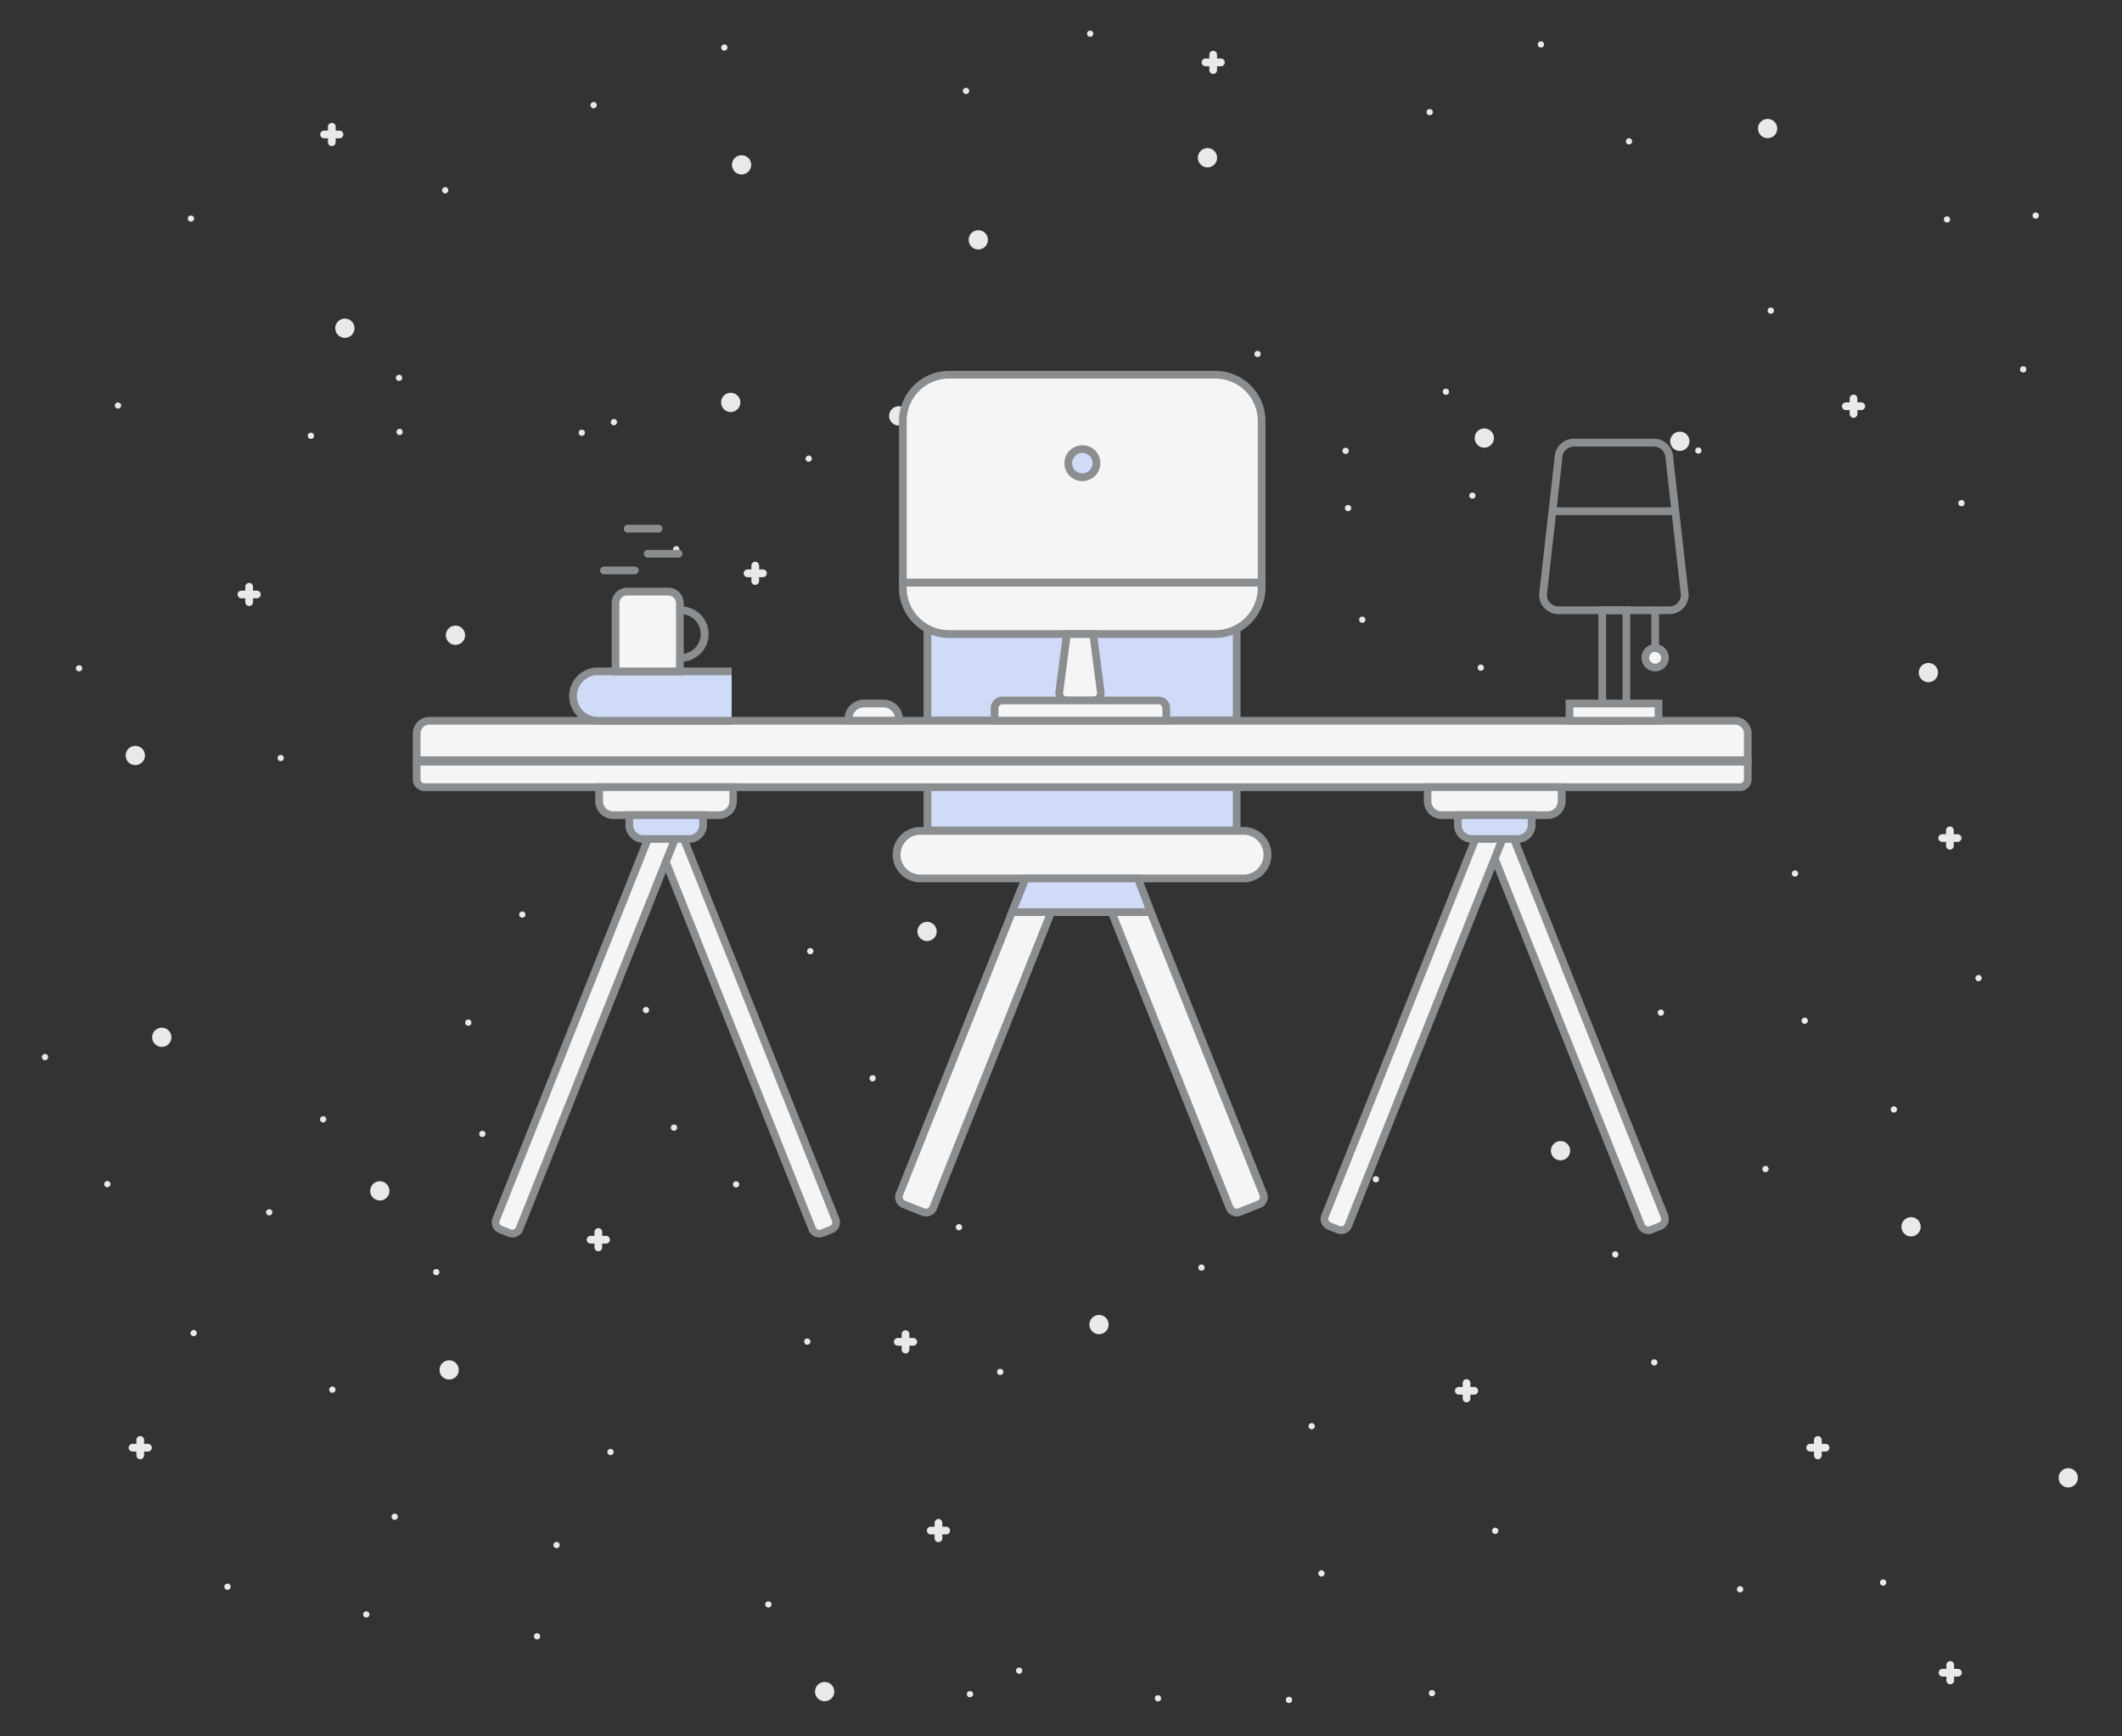 <svg id="Layer_1" data-name="Layer 1" xmlns="http://www.w3.org/2000/svg" viewBox="0 0 550 450"><rect x="0" y="0" width="550" height="450" fill="#333333" stroke="none"/><defs><style>.cls-1{fill:#e9e9e9;}.cls-2{fill:#d0dbf7;}.cls-3{fill:#8a8e91;}.cls-4{fill:#f5f5f5;}</style></defs><title>1_</title><circle class="cls-1" cx="495.33" cy="317.93" r="2.5"/><circle class="cls-1" cx="536.06" cy="382.99" r="2.5"/><circle class="cls-1" cx="371.15" cy="438.8" r="0.81"/><circle class="cls-1" cx="490.87" cy="287.54" r="0.81" transform="translate(-73.72 357.34) rotate(-37.41)"/><circle class="cls-1" cx="467.78" cy="264.55" r="0.81" transform="translate(-64.51 338.58) rotate(-37.41)"/><circle class="cls-1" cx="465.24" cy="226.4" r="0.81" transform="translate(-41.84 329.19) rotate(-37.41)"/><circle class="cls-1" cx="512.82" cy="253.51" r="0.81" transform="translate(-48.53 363.67) rotate(-37.41)"/><circle class="cls-1" cx="457.6" cy="302.98" r="0.81" transform="translate(-89.94 340.3) rotate(-37.41)"/><path class="cls-1" d="M507.48,432.5h-1v-1a1,1,0,0,0-2,0v1h-1a1,1,0,1,0,0,2h1v1a1,1,0,0,0,2,0v-1h1a1,1,0,0,0,0-2Z"/><circle class="cls-1" cx="41.95" cy="268.82" r="2.5" transform="translate(-5.82 0.97) rotate(-1.24)"/><circle class="cls-1" cx="58.98" cy="411.2" r="0.81" transform="translate(-8.9 1.38) rotate(-1.24)"/><circle class="cls-1" cx="94.95" cy="418.38" r="0.81" transform="translate(-9.05 2.16) rotate(-1.24)"/><circle class="cls-1" cx="139.21" cy="424.05" r="0.81" transform="translate(-9.16 3.12) rotate(-1.24)"/><circle class="cls-1" cx="11.66" cy="273.94" r="0.81" transform="translate(-168.54 67.29) rotate(-38.65)"/><circle class="cls-1" cx="27.82" cy="306.87" r="0.81" transform="translate(-185.57 84.59) rotate(-38.65)"/><circle class="cls-1" cx="50.2" cy="345.47" r="0.81" transform="translate(-204.78 107.02) rotate(-38.65)"/><path class="cls-1" d="M35.35,373.18l0,1-1,0a1,1,0,1,0,0,2l1,0,0,1a1,1,0,0,0,2,0l0-1,1,0a1,1,0,0,0,0-2l-1,0,0-1a1,1,0,0,0-2,0Z"/><circle class="cls-1" cx="189.4" cy="104.28" r="2.5" transform="translate(-2.22 4.13) rotate(-1.24)"/><circle class="cls-1" cx="253.57" cy="62.15" r="2.5" transform="translate(-1.29 5.51) rotate(-1.24)"/><circle class="cls-1" cx="159.12" cy="109.4" r="0.81" transform="translate(-33.48 123.34) rotate(-38.65)"/><circle class="cls-1" cx="175.27" cy="142.34" r="0.81" transform="translate(-50.51 140.65) rotate(-38.65)"/><circle class="cls-1" cx="264.18" cy="432.95" r="0.81" transform="translate(-9.33 5.83) rotate(-1.24)"/><circle class="cls-1" cx="300.15" cy="440.12" r="0.81" transform="translate(-9.47 6.61) rotate(-1.24)"/><circle class="cls-1" cx="334.1" cy="440.52" r="0.81" transform="translate(-9.47 7.35) rotate(-1.24)"/><path class="cls-1" d="M470.17,373.18l0,1-1,0a1,1,0,1,0,0,2l1,0,0,1a1,1,0,1,0,2,0l0-1,1,0a1,1,0,0,0,0-2l-1,0,0-1a1,1,0,0,0-2,0Z"/><circle class="cls-1" cx="89.39" cy="85.06" r="2.5"/><circle class="cls-1" cx="192.21" cy="42.72" r="2.5"/><circle class="cls-1" cx="35.07" cy="195.79" r="2.5"/><circle class="cls-1" cx="232.94" cy="107.78" r="2.5"/><circle class="cls-1" cx="312.97" cy="40.88" r="2.5"/><circle class="cls-1" cx="458.15" cy="33.32" r="2.5" transform="translate(3.78 100.82) rotate(-12.61)"/><circle class="cls-1" cx="435.39" cy="114.36" r="2.5" transform="translate(-14.46 97.81) rotate(-12.61)"/><circle class="cls-1" cx="49.49" cy="56.65" r="0.81"/><circle class="cls-1" cx="103.58" cy="111.94" r="0.81"/><circle class="cls-1" cx="30.58" cy="105.09" r="0.81"/><circle class="cls-1" cx="80.58" cy="112.94" r="0.81"/><circle class="cls-1" cx="20.49" cy="173.2" r="0.81"/><circle class="cls-1" cx="72.75" cy="196.46" r="0.81"/><circle class="cls-1" cx="187.75" cy="12.33" r="0.81" transform="translate(31.12 116.59) rotate(-37.41)"/><circle class="cls-1" cx="154.47" cy="27.76" r="0.81" transform="matrix(0.79, -0.61, 0.61, 0.79, 14.9, 99.55)"/><circle class="cls-1" cx="115.39" cy="49.31" r="0.81" transform="translate(-6.22 80.24) rotate(-37.41)"/><circle class="cls-1" cx="527.64" cy="55.86" r="0.81"/><circle class="cls-1" cx="504.64" cy="56.86" r="0.81"/><circle class="cls-1" cx="524.39" cy="95.73" r="0.81"/><circle class="cls-1" cx="458.96" cy="80.5" r="0.81"/><circle class="cls-1" cx="422.22" cy="36.63" r="0.81"/><circle class="cls-1" cx="399.39" cy="11.52" r="0.81"/><circle class="cls-1" cx="370.56" cy="29.06" r="0.81"/><circle class="cls-1" cx="250.39" cy="23.56" r="0.81"/><circle class="cls-1" cx="282.56" cy="8.73" r="0.81"/><circle class="cls-1" cx="508.39" cy="130.4" r="0.81"/><path class="cls-1" d="M88,33.85H87v-1a1,1,0,1,0-2,0v1h-1a1,1,0,0,0,0,2h1v1a1,1,0,1,0,2,0v-1h1a1,1,0,0,0,0-2Z"/><path class="cls-1" d="M482.42,104.28h-1v-1a1,1,0,0,0-2,0v1h-1a1,1,0,0,0,0,2h1v1a1,1,0,1,0,2,0v-1h1a1,1,0,0,0,0-2Z"/><path class="cls-1" d="M316.45,15.17h-1v-1a1,1,0,0,0-2,0v1h-1a1,1,0,0,0,0,2h1v1a1,1,0,1,0,2,0v-1h1a1,1,0,0,0,0-2Z"/><path class="cls-1" d="M66.58,153.06h-1v-1a1,1,0,0,0-2,0v1h-1a1,1,0,0,0,0,2h1v1a1,1,0,1,0,2,0v-1h1a1,1,0,1,0,0-2Z"/><circle class="cls-1" cx="213.74" cy="438.39" r="2.5"/><circle class="cls-1" cx="209.24" cy="347.69" r="0.81"/><circle class="cls-1" cx="259.24" cy="355.54" r="0.81"/><circle class="cls-1" cx="199.15" cy="415.8" r="0.81"/><circle class="cls-1" cx="251.41" cy="439.06" r="0.81"/><path class="cls-1" d="M245.24,395.66h-1v-1a1,1,0,0,0-2,0v1h-1a1,1,0,0,0,0,2h1v1a1,1,0,1,0,2,0v-1h1a1,1,0,1,0,0-2Z"/><circle class="cls-1" cx="384.71" cy="113.53" r="2.5" transform="translate(-15.5 86.72) rotate(-12.61)"/><circle class="cls-1" cx="348.78" cy="116.84" r="0.81"/><circle class="cls-1" cx="325.95" cy="91.73" r="0.81"/><circle class="cls-1" cx="297.11" cy="109.27" r="0.81"/><circle class="cls-1" cx="499.82" cy="174.31" r="2.5" transform="translate(-26 113.32) rotate(-12.61)"/><path class="cls-1" d="M507.39,216.19h-1v-1a1,1,0,1,0-2,0v1h-1a1,1,0,0,0,0,2h1v1a1,1,0,1,0,2,0v-1h1a1,1,0,0,0,0-2Z"/><circle class="cls-1" cx="342.5" cy="407.79" r="0.81" transform="translate(-177.28 291.93) rotate(-37.41)"/><circle class="cls-1" cx="339.97" cy="369.63" r="0.81" transform="translate(-154.62 282.55) rotate(-37.41)"/><circle class="cls-1" cx="387.54" cy="396.74" r="0.81" transform="translate(-161.31 317.02) rotate(-37.41)"/><path class="cls-1" d="M382.11,359.43h-1v-1a1,1,0,1,0-2,0v1h-1a1,1,0,0,0,0,2h1v1a1,1,0,1,0,2,0v-1h1a1,1,0,1,0,0-2Z"/><circle class="cls-1" cx="488.09" cy="410.13" r="0.81"/><circle class="cls-1" cx="451.04" cy="411.86" r="0.81" transform="translate(-8.83 9.88) rotate(-1.24)"/><circle class="cls-1" cx="83.76" cy="290.08" r="0.81" transform="translate(-162.83 115.85) rotate(-38.65)"/><circle class="cls-1" cx="69.8" cy="314.18" r="0.81" transform="translate(-88.29 33.84) rotate(-16.89)"/><circle class="cls-1" cx="116.43" cy="355.02" r="2.5" transform="translate(-7.67 2.61) rotate(-1.24)"/><circle class="cls-1" cx="86.15" cy="360.14" r="0.81" transform="translate(-206.07 132.69) rotate(-38.65)"/><circle class="cls-1" cx="102.3" cy="393.08" r="0.81" transform="translate(-223.1 149.99) rotate(-38.65)"/><circle class="cls-1" cx="158.24" cy="376.29" r="0.81" transform="translate(-200.36 181.25) rotate(-38.65)"/><circle class="cls-1" cx="144.28" cy="400.39" r="0.81" transform="translate(-110.13 59.21) rotate(-16.89)"/><circle class="cls-1" cx="404.47" cy="298.21" r="2.5"/><circle class="cls-1" cx="364.56" cy="269.8" r="0.81"/><circle class="cls-1" cx="418.66" cy="325.09" r="0.81"/><circle class="cls-1" cx="356.61" cy="305.61" r="0.81"/><circle class="cls-1" cx="428.77" cy="353.08" r="0.81"/><circle class="cls-1" cx="430.47" cy="262.45" r="0.81" transform="translate(-70.9 315.48) rotate(-37.41)"/><path class="cls-1" d="M403.09,247h-1v-1a1,1,0,0,0-2,0v1h-1a1,1,0,0,0,0,2h1v1a1,1,0,0,0,2,0v-1h1a1,1,0,0,0,0-2Z"/><circle class="cls-1" cx="98.46" cy="308.62" r="2.5" transform="translate(-6.67 2.21) rotate(-1.24)"/><circle class="cls-1" cx="118.06" cy="164.62" r="2.5" transform="translate(-3.54 2.6) rotate(-1.24)"/><circle class="cls-1" cx="125.03" cy="293.85" r="0.81" transform="translate(-6.34 2.78) rotate(-1.24)"/><circle class="cls-1" cx="121.39" cy="265.02" r="0.81" transform="translate(-5.72 2.69) rotate(-1.24)"/><circle class="cls-1" cx="113.09" cy="329.67" r="0.81" transform="translate(-7.12 2.53) rotate(-1.24)"/><circle class="cls-1" cx="174.71" cy="292.23" r="0.81" transform="translate(-6.3 3.86) rotate(-1.24)"/><circle class="cls-1" cx="190.8" cy="306.93" r="0.81" transform="translate(-6.61 4.21) rotate(-1.24)"/><circle class="cls-1" cx="167.45" cy="261.76" r="0.81" transform="translate(-5.64 3.69) rotate(-1.24)"/><path class="cls-1" d="M154.08,319.28l0,1-1,0a1,1,0,1,0,0,2l1,0,0,1a1,1,0,0,0,2,0l0-1,1,0a1,1,0,1,0,0-2l-1,0,0-1a1,1,0,0,0-2,0Z"/><circle class="cls-1" cx="245.92" cy="144.09" r="2.5" transform="translate(-3.07 5.37) rotate(-1.24)"/><circle class="cls-1" cx="272.49" cy="129.32" r="0.81" transform="translate(-2.74 5.94) rotate(-1.24)"/><circle class="cls-1" cx="254.36" cy="191.77" r="0.81" transform="translate(-4.1 5.56) rotate(-1.24)"/><circle class="cls-1" cx="273.98" cy="152.29" r="0.81" transform="translate(-3.24 5.98) rotate(-1.24)"/><circle class="cls-1" cx="298.62" cy="197.44" r="0.81" transform="translate(-4.21 6.52) rotate(-1.24)"/><circle class="cls-1" cx="209.61" cy="118.87" r="0.81" transform="translate(-28.33 156.95) rotate(-38.65)"/><path class="cls-1" d="M194.75,146.58l0,1-1,0a1,1,0,0,0,0,2l1,0,0,1a1,1,0,0,0,2,0l0-1,1,0a1,1,0,1,0,0-2l-1,0,0-1a1,1,0,1,0-2,0Z"/><path class="cls-1" d="M301.53,154.75l0,1-1,0a1,1,0,0,0,0,2l1,0,0,1a1,1,0,1,0,2,0l0-1,1,0a1,1,0,0,0,0-2l-1,0,0-1a1,1,0,0,0-2,0Z"/><circle class="cls-1" cx="284.87" cy="343.26" r="2.5" transform="translate(-7.38 6.26) rotate(-1.24)"/><circle class="cls-1" cx="240.3" cy="241.38" r="2.5" transform="translate(-5.18 5.27) rotate(-1.24)"/><circle class="cls-1" cx="304.47" cy="199.25" r="2.5" transform="translate(-4.25 6.65) rotate(-1.24)"/><circle class="cls-1" cx="311.43" cy="328.49" r="0.81" transform="translate(-7.05 6.83) rotate(-1.24)"/><circle class="cls-1" cx="210.02" cy="246.5" r="0.81" transform="translate(-107.96 185.16) rotate(-38.65)"/><circle class="cls-1" cx="226.17" cy="279.44" r="0.81" transform="translate(-124.99 202.47) rotate(-38.65)"/><circle class="cls-1" cx="248.56" cy="318.04" r="0.81" transform="translate(-144.2 224.9) rotate(-38.65)"/><path class="cls-1" d="M233.7,345.75l0,1-1,0a1,1,0,1,0,0,2l1,0,0,1a1,1,0,0,0,2,0l0-1,1,0a1,1,0,0,0,0-2l-1,0,0-1a1,1,0,0,0-2,0Z"/><rect class="cls-2" x="240.38" y="144.89" width="80.14" height="41.9"/><path class="cls-3" d="M321.53,187.79H239.38v-43.9h82.14Zm-80.14-2h78.14v-39.9H241.38Z"/><rect class="cls-4" x="232.65" y="215.33" width="95.61" height="12.33" rx="6.17" ry="6.17"/><path class="cls-3" d="M322.09,228.66H238.82a7.17,7.17,0,1,1,0-14.33h83.28a7.17,7.17,0,1,1,0,14.33Zm-83.28-12.33a5.17,5.17,0,1,0,0,10.33h83.28a5.17,5.17,0,1,0,0-10.33Z"/><rect class="cls-2" x="240.38" y="186.74" width="80.14" height="28.46"/><path class="cls-3" d="M321.53,216.2H239.38V185.74h82.14Zm-80.14-2h78.14V187.74H241.38Z"/><circle class="cls-1" cx="103.42" cy="97.92" r="0.81"/><circle class="cls-1" cx="150.8" cy="112.15" r="0.81"/><path class="cls-4" d="M191.12,205.13h2.52a2,2,0,0,1,2,2V323.3a0,0,0,0,1,0,0h-6.52a0,0,0,0,1,0,0V207.13A2,2,0,0,1,191.12,205.13Z" transform="translate(468.99 438.3) rotate(158.24)"/><path class="cls-3" d="M212.37,320.7a3,3,0,0,1-2.79-1.89L166.15,210l7.91-3.16L217.5,315.65a3,3,0,0,1-1.67,3.9l-2.34.93A3,3,0,0,1,212.37,320.7ZM168.75,211.1l42.69,107a1,1,0,0,0,1.3.56h0l2.34-.93a1,1,0,0,0,.56-1.3L173,209.43Z"/><path class="cls-4" d="M108,197.38H453a0,0,0,0,1,0,0V202a2,2,0,0,1-2,2H110a2,2,0,0,1-2-2v-4.61a0,0,0,0,1,0,0Z"/><path class="cls-3" d="M451,205H110a3,3,0,0,1-3-3v-5.61H454V202A3,3,0,0,1,451,205Zm-342-6.61V202a1,1,0,0,0,1,1H451a1,1,0,0,0,1-1v-3.61Z"/><path class="cls-4" d="M111.34,186.79H449.73A3.31,3.31,0,0,1,453,190.1V197a0,0,0,0,1,0,0H108a0,0,0,0,1,0,0V190.1A3.31,3.31,0,0,1,111.34,186.79Z"/><path class="cls-3" d="M454,198H107V190.1a4.31,4.31,0,0,1,4.31-4.31H449.73A4.31,4.31,0,0,1,454,190.1Zm-345-2H452V190.1a2.31,2.31,0,0,0-2.31-2.31H111.34A2.31,2.31,0,0,0,109,190.1Z"/><path class="cls-4" d="M149.52,205.13H156a0,0,0,0,1,0,0V321.3a2,2,0,0,1-2,2h-2.52a2,2,0,0,1-2-2V205.13A0,0,0,0,1,149.52,205.13Z" transform="translate(108.81 -37.81) rotate(21.76)"/><path class="cls-3" d="M132.79,320.7a3,3,0,0,1-1.11-.21l-2.34-.93a3,3,0,0,1-1.67-3.9L171.1,206.83,179,210l-.37.93L135.58,318.81A3,3,0,0,1,132.79,320.7Zm-.37-2.07a1,1,0,0,0,1.3-.56l42.69-107-4.2-1.67-42.69,107a1,1,0,0,0,.56,1.3Z"/><path class="cls-4" d="M406,204.25h2.52a2,2,0,0,1,2,2V322.42a0,0,0,0,1,0,0H404a0,0,0,0,1,0,0V206.25A2,2,0,0,1,406,204.25Z" transform="translate(883.02 356.97) rotate(158.24)"/><path class="cls-3" d="M427.2,319.82a3,3,0,0,1-2.79-1.89L381,209.11l7.91-3.16,43.43,108.82a3,3,0,0,1-1.67,3.9l-2.34.93A3,3,0,0,1,427.2,319.82Zm.74-1.14h0ZM383.58,210.22l42.69,107a1,1,0,0,0,1.3.56l2.34-.93a1,1,0,0,0,.56-1.3l-42.69-107Z"/><path class="cls-4" d="M364.35,204.25h6.52a0,0,0,0,1,0,0V320.42a2,2,0,0,1-2,2h-2.52a2,2,0,0,1-2-2V204.25A0,0,0,0,1,364.35,204.25Z" transform="translate(123.79 -117.5) rotate(21.76)"/><path class="cls-3" d="M347.62,319.82a3,3,0,0,1-1.11-.21l-2.34-.93a3,3,0,0,1-1.67-3.9l43.43-108.82,7.91,3.16-.37.93L350.41,317.93A3,3,0,0,1,347.62,319.82Zm-.37-2.07a1,1,0,0,0,1.3-.56l42.69-107-4.2-1.67-42.69,107a1,1,0,0,0,.56,1.3Z"/><path class="cls-4" d="M155.29,204H190a0,0,0,0,1,0,0v3.63a3.62,3.62,0,0,1-3.62,3.62h-27.5a3.62,3.62,0,0,1-3.62-3.62V204A0,0,0,0,1,155.29,204Z"/><path class="cls-3" d="M186.41,212.24h-27.5a4.63,4.63,0,0,1-4.62-4.62V203H191v4.63A4.63,4.63,0,0,1,186.41,212.24ZM156.29,205v2.63a2.63,2.63,0,0,0,2.63,2.63h27.5a2.63,2.63,0,0,0,2.63-2.62V205Z"/><path class="cls-2" d="M163.1,211.24h19.12a0,0,0,0,1,0,0v2.55a3.62,3.62,0,0,1-3.62,3.62H166.73a3.62,3.62,0,0,1-3.62-3.62v-2.55A0,0,0,0,1,163.1,211.24Z"/><path class="cls-3" d="M178.59,218.42H166.73a4.63,4.63,0,0,1-4.62-4.62v-3.55h21.12v3.55A4.63,4.63,0,0,1,178.59,218.42Zm-14.49-6.17v1.55a2.63,2.63,0,0,0,2.63,2.63h11.87a2.63,2.63,0,0,0,2.63-2.62v-1.55Z"/><path class="cls-4" d="M370,204h34.75a0,0,0,0,1,0,0v3.63a3.62,3.62,0,0,1-3.62,3.62h-27.5a3.62,3.62,0,0,1-3.62-3.62V204A0,0,0,0,1,370,204Z"/><path class="cls-3" d="M401.16,212.24h-27.5a4.63,4.63,0,0,1-4.62-4.62V203h36.75v4.63A4.63,4.63,0,0,1,401.16,212.24ZM371,205v2.63a2.63,2.63,0,0,0,2.63,2.63h27.5a2.63,2.63,0,0,0,2.63-2.62V205Z"/><path class="cls-2" d="M377.85,211.24H397a0,0,0,0,1,0,0v2.55a3.62,3.62,0,0,1-3.62,3.62H381.48a3.62,3.62,0,0,1-3.62-3.62v-2.55A0,0,0,0,1,377.85,211.24Z"/><path class="cls-3" d="M393.34,218.42H381.48a4.63,4.63,0,0,1-4.62-4.62v-3.55H398v3.55A4.63,4.63,0,0,1,393.34,218.42Zm-14.49-6.17v1.55a2.63,2.63,0,0,0,2.63,2.63h11.87a2.63,2.63,0,0,0,2.63-2.62v-1.55Z"/><path class="cls-4" d="M246,97.11h69a12,12,0,0,1,12,12V151a0,0,0,0,1,0,0H234a0,0,0,0,1,0,0V109.11A12,12,0,0,1,246,97.11Z"/><path class="cls-3" d="M328,152H233V109.11a13,13,0,0,1,13-13h69a13,13,0,0,1,13,13Zm-93-2h91V109.11a11,11,0,0,0-11-11H246a11,11,0,0,0-11,11Z"/><circle class="cls-2" cx="280.54" cy="120.03" r="3.65"/><path class="cls-3" d="M280.54,124.69a4.65,4.65,0,1,1,4.65-4.65A4.66,4.66,0,0,1,280.54,124.69Zm0-7.31a2.65,2.65,0,1,0,2.65,2.65A2.66,2.66,0,0,0,280.54,117.38Z"/><path class="cls-2" d="M189.64,174H154.92a6.42,6.42,0,0,0-6.4,6.4h0a6.42,6.42,0,0,0,6.4,6.4h34.71"/><path class="cls-3" d="M189.64,187.79H154.92a7.4,7.4,0,1,1,0-14.8h34.71v2H154.92a5.4,5.4,0,1,0,0,10.8h34.71Z"/><path class="cls-4" d="M162.54,153.32h10.68a3,3,0,0,1,3,3V174a0,0,0,0,1,0,0H159.54a0,0,0,0,1,0,0V156.32A3,3,0,0,1,162.54,153.32Z"/><path class="cls-3" d="M177.22,175H158.54V156.32a4,4,0,0,1,4-4h10.68a4,4,0,0,1,4,4Zm-16.68-2h14.68V156.32a2,2,0,0,0-2-2H162.54a2,2,0,0,0-2,2Z"/><path class="cls-3" d="M176.22,171.49a1,1,0,0,1,0-2,5.17,5.17,0,1,0,0-10.33,1,1,0,0,1,0-2,7.17,7.17,0,1,1,0,14.33Z"/><path class="cls-3" d="M164.54,148.83h-8a1,1,0,0,1,0-2h8a1,1,0,0,1,0,2Z"/><path class="cls-3" d="M175.88,144.5h-8a1,1,0,0,1,0-2h8a1,1,0,0,1,0,2Z"/><path class="cls-3" d="M170.69,138h-8a1,1,0,0,1,0-2h8a1,1,0,1,1,0,2Z"/><path class="cls-3" d="M422.54,187.79h-8.25V157.16h8.25Zm-6.25-2h4.25V159.16h-4.25Z"/><path class="cls-3" d="M432.68,159.16H403.93a5,5,0,0,1-5-5V154l4-35.36a5,5,0,0,1,5-4.94h20.75a5,5,0,0,1,5,4.94l4,35.48A5,5,0,0,1,432.68,159.16Zm-31.75-4.95a3,3,0,0,0,3,2.95h28.75a3,3,0,0,0,3-2.95l-4-35.47a3,3,0,0,0-3-3H407.93a3,3,0,0,0-3,3v.11Zm32.75-35.47h0Z"/><path class="cls-3" d="M429,171.49a1,1,0,0,1-1-1V158.16a1,1,0,0,1,2,0v12.33A1,1,0,0,1,429,171.49Z"/><rect class="cls-4" x="406.79" y="182.33" width="23.08" height="4.47"/><path class="cls-3" d="M430.87,187.79H405.79v-6.47h25.08Zm-23.08-2h21.08v-2.47H407.79Z"/><circle class="cls-4" cx="429.04" cy="170.49" r="2.54"/><path class="cls-3" d="M429,174a3.54,3.54,0,1,1,3.54-3.54A3.55,3.55,0,0,1,429,174Zm0-5.08a1.54,1.54,0,1,0,1.54,1.54A1.54,1.54,0,0,0,429,169Z"/><path class="cls-4" d="M234,151h93a0,0,0,0,1,0,0v1.31a12,12,0,0,1-12,12H246a12,12,0,0,1-12-12V151a0,0,0,0,1,0,0Z"/><path class="cls-3" d="M315,165.33H246a13,13,0,0,1-13-13V150h95v2.31A13,13,0,0,1,315,165.33ZM235,152v.31a11,11,0,0,0,11,11h69a11,11,0,0,0,11-11V152Z"/><path class="cls-4" d="M283.34,181.54h-6.81a2,2,0,0,1-2-2l2-15.21h6.81l2,15.21A2,2,0,0,1,283.34,181.54Z"/><path class="cls-3" d="M283.34,182.54h-6.81a3,3,0,0,1-3-3v-.13l2.11-16.08h8.56l2.12,16.21A3,3,0,0,1,283.34,182.54Zm-7.8-2.95a1,1,0,0,0,1,.95h6.81a1,1,0,0,0,1-.95l-1.88-14.26h-5.05Z"/><path class="cls-4" d="M259.79,181.54h40.5a2,2,0,0,1,2,2v3.21a0,0,0,0,1,0,0h-44.5a0,0,0,0,1,0,0v-3.21A2,2,0,0,1,259.79,181.54Z"/><path class="cls-3" d="M303.29,187.74h-46.5v-4.21a3,3,0,0,1,3-3h40.5a3,3,0,0,1,3,3Zm-44.5-2h42.5v-2.21a1,1,0,0,0-1-1h-40.5a1,1,0,0,0-1,1Z"/><path class="cls-4" d="M248.67,226.62h9.43a0,0,0,0,1,0,0v87.68a2,2,0,0,1-2,2h-5.43a2,2,0,0,1-2-2V226.62a0,0,0,0,1,0,0Z" transform="translate(118.67 -74.58) rotate(21.76)"/><path class="cls-3" d="M240,315.25a3,3,0,0,1-1.11-.21l-5-2a3,3,0,0,1-1.67-3.9l32.87-82.36L275.69,231l-32.87,82.36A3,3,0,0,1,240,315.25Zm-.37-2.07a1,1,0,0,0,1.3-.56l32.13-80.5-6.9-2.75-32.13,80.5a1,1,0,0,0,.56,1.3Z"/><path class="cls-4" d="M304.47,226.62h5.43a2,2,0,0,1,2,2v87.68a0,0,0,0,1,0,0h-9.43a0,0,0,0,1,0,0V228.62A2,2,0,0,1,304.47,226.62Z" transform="translate(693.11 409.71) rotate(158.24)"/><path class="cls-3" d="M320.55,315.25a3,3,0,0,1-2.79-1.89L284.89,231l10.62-4.24,32.87,82.36a3,3,0,0,1-1.67,3.9l-5,2A3,3,0,0,1,320.55,315.25Zm.74-1.14h0Zm-33.8-82,32.13,80.5a1,1,0,0,0,1.3.56l5-2a1,1,0,0,0,.56-1.3l-32.13-80.5Z"/><path class="cls-4" d="M223.91,182.33H229a4,4,0,0,1,4,4v.42a0,0,0,0,1,0,0H219.91a0,0,0,0,1,0,0v-.42A4,4,0,0,1,223.91,182.33Z"/><path class="cls-3" d="M234,187.74H218.91v-1.42a5,5,0,0,1,5-5H229a5,5,0,0,1,5,5Zm-13.07-2h11a3,3,0,0,0-2.94-2.42h-5.12A3,3,0,0,0,221,185.74Z"/><polygon class="cls-2" points="298.27 236.38 262.31 236.38 265.83 227.66 294.95 227.66 298.27 236.38"/><path class="cls-3" d="M299.72,237.38H260.83l4.33-10.72h30.49Zm-35.93-2h33l-2.56-6.72H266.5Z"/><rect class="cls-3" x="402.38" y="131.48" width="31.84" height="2"/><circle class="cls-1" cx="440.19" cy="116.76" r="0.81"/><circle class="cls-1" cx="374.76" cy="101.53" r="0.81"/><circle class="cls-1" cx="349.41" cy="131.67" r="0.81"/><circle class="cls-1" cx="381.62" cy="128.44" r="0.81"/><circle class="cls-1" cx="353.09" cy="160.6" r="0.81"/><circle class="cls-1" cx="383.8" cy="173.03" r="0.81"/><circle class="cls-1" cx="135.39" cy="237.02" r="0.81" transform="translate(-5.11 2.99) rotate(-1.24)"/></svg>
